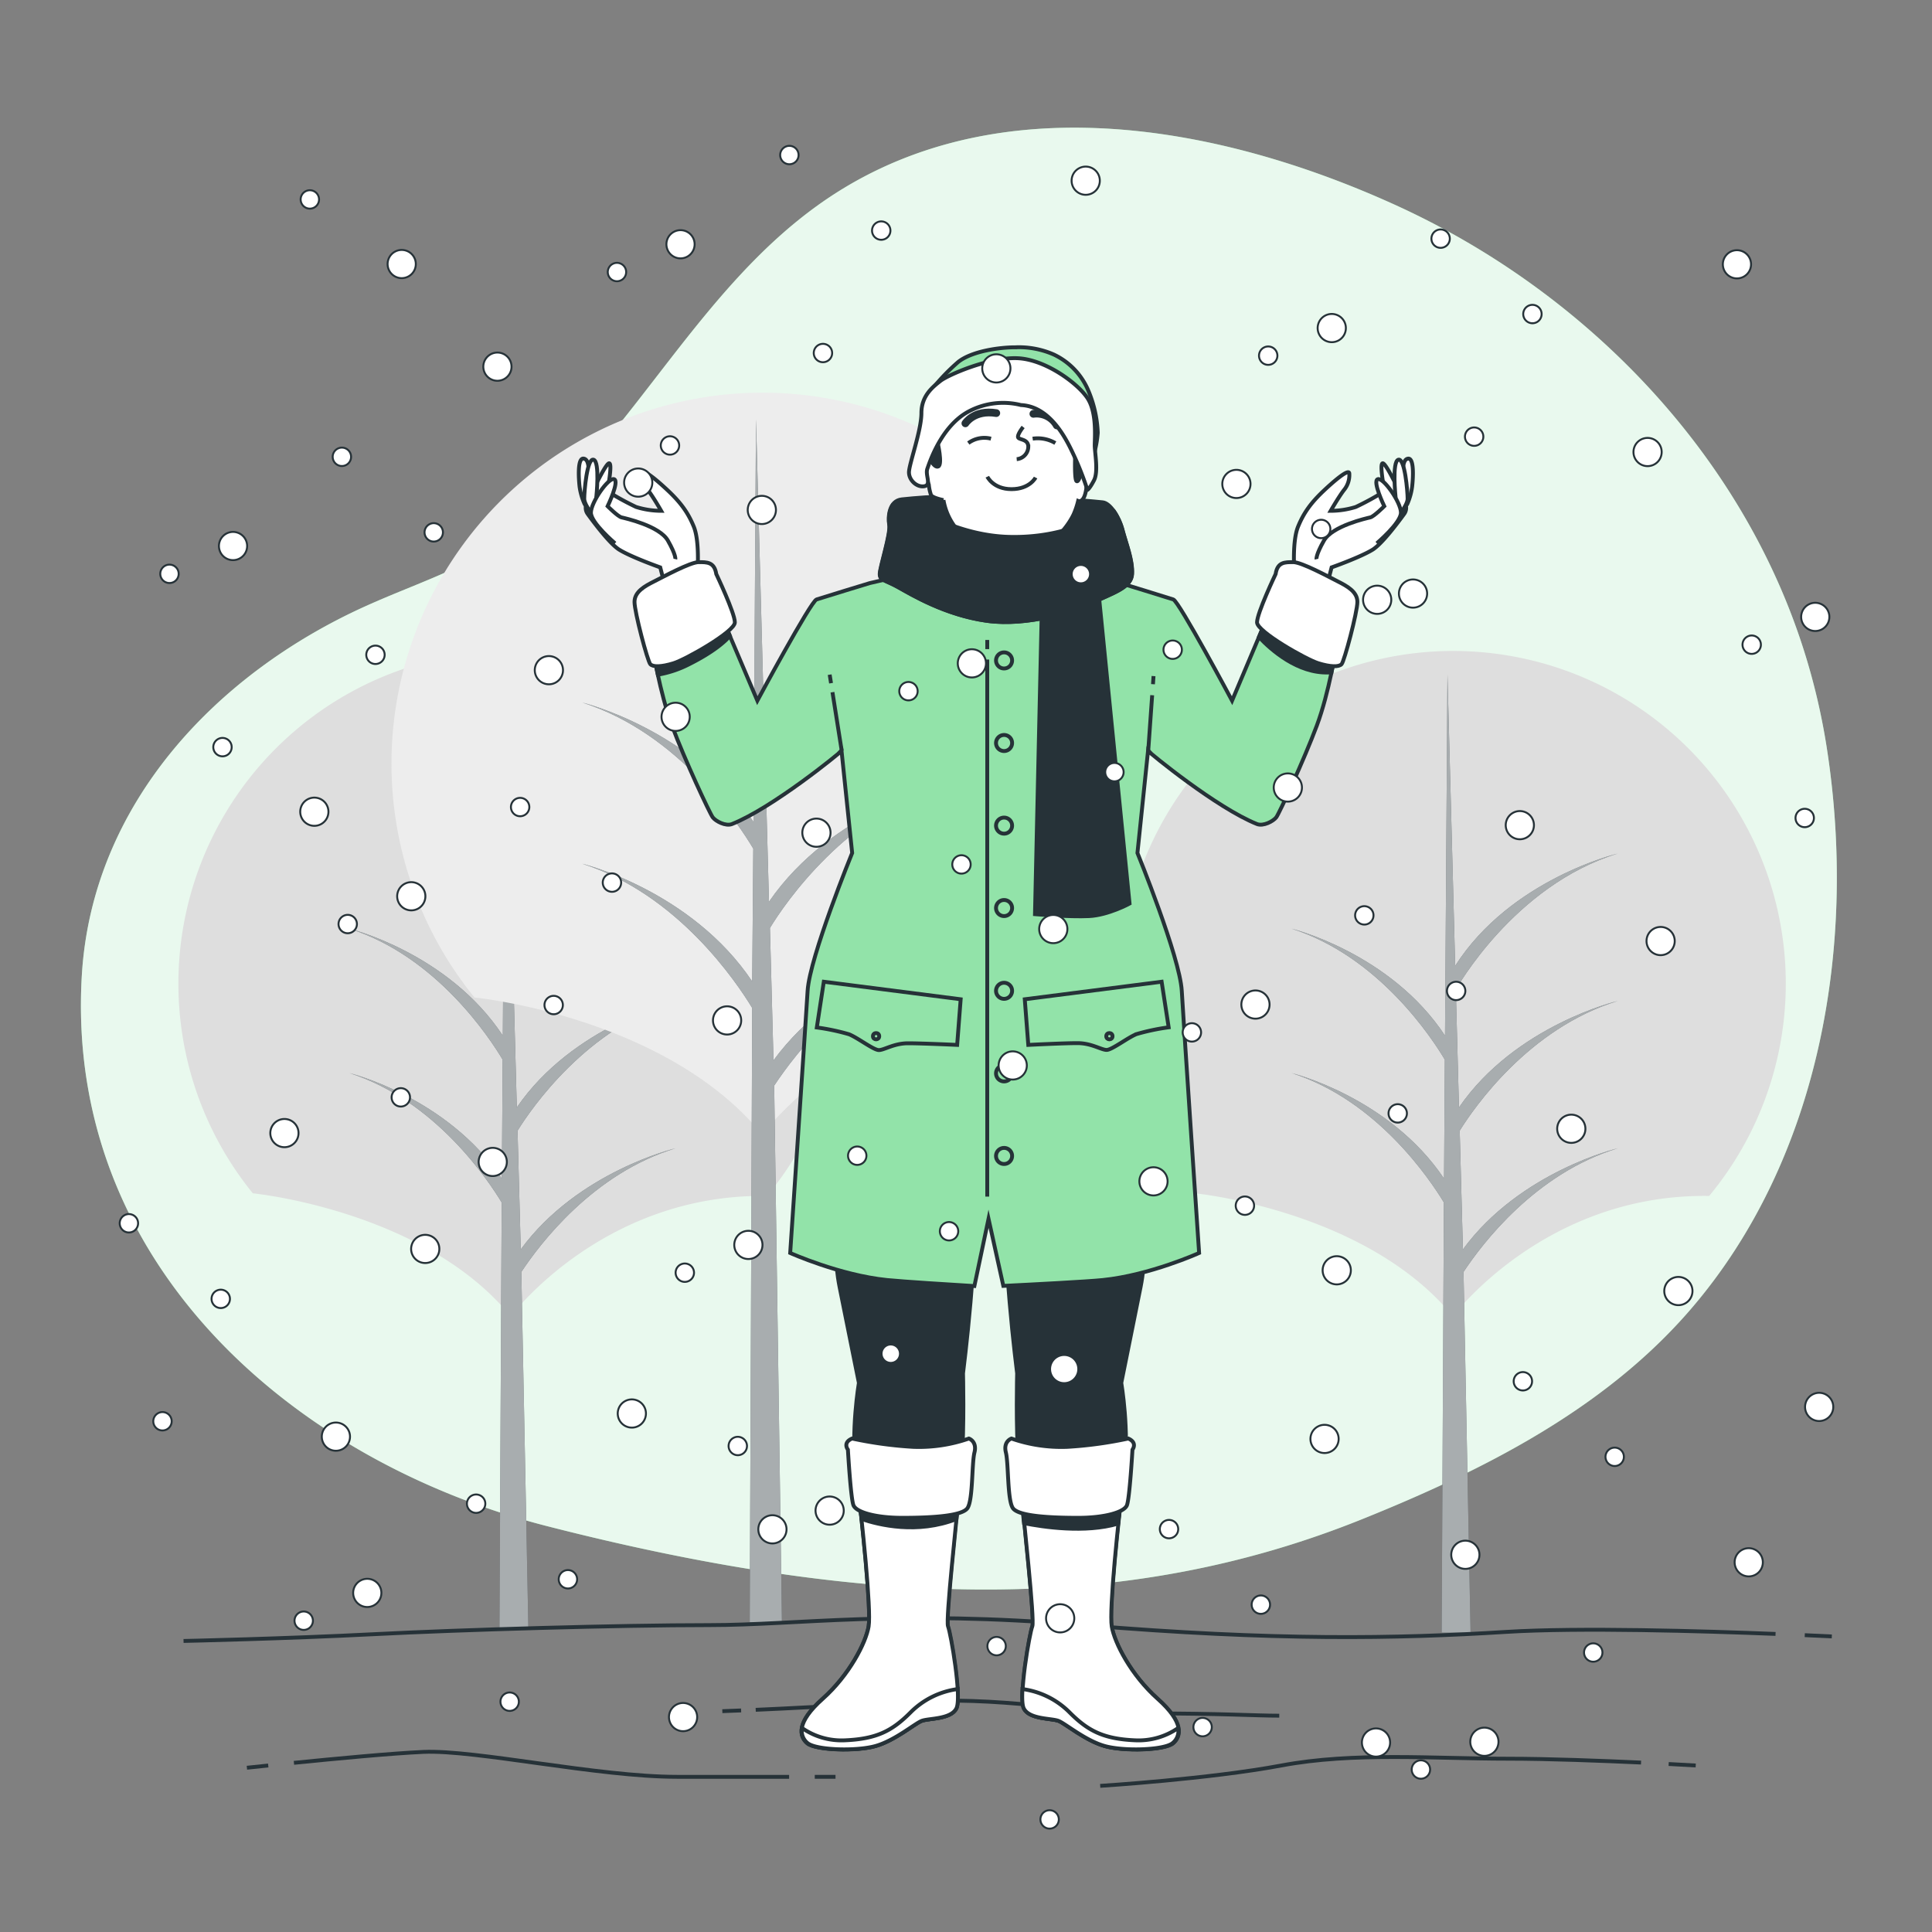 <svg xmlns="http://www.w3.org/2000/svg" viewBox="0 0 500 500"><rect x="0" y="0" width="500" height="500" fill="#808080" stroke="none"/><g id="background-simple"><path d="M467.34,169.9c-16.12-52.66-57.54-94.81-106.56-117-46.76-21.2-105.88-31.67-150.19,1-29.18,21.48-45.71,55.9-72.42,80-13.28,12-27.81,15.87-43.61,23C56.06,174.31,23.84,208,21.18,252.4,16.75,326.67,75.62,378,141.31,394.89c86.81,22.26,151.7,22.26,211.33-1.78,31-12.49,62.48-28.29,84.8-54.15,33.76-39.11,43.09-94.66,35.41-144.89A170.25,170.25,0,0,0,467.34,169.9Z" style="fill:#92E3A9"></path><path d="M467.34,169.9c-16.12-52.66-57.54-94.81-106.56-117-46.76-21.2-105.88-31.67-150.19,1-29.18,21.48-45.71,55.9-72.42,80-13.28,12-27.81,15.87-43.61,23C56.06,174.31,23.84,208,21.18,252.4,16.75,326.67,75.62,378,141.31,394.89c86.81,22.26,151.7,22.26,211.33-1.78,31-12.49,62.48-28.29,84.8-54.15,33.76-39.11,43.09-94.66,35.41-144.89A170.25,170.25,0,0,0,467.34,169.9Z" style="fill:#fff;opacity:0.8"></path></g><g id="Trees"><path d="M65.47,308.83s44.28,4.38,66.72,31.83c0,0,23.71-31.8,66.3-31.15a86.07,86.07,0,1,0-133-.61Z" style="fill:#dedede"></path><path d="M174.82,259.05s-26.47,6.27-41.07,27.56l-.84-31,.06.42s14.95-26.91,41.85-35.13c0,0-27.7,6.57-42.06,29.06l-2-75.4-.63,93.47c-14.08-21.4-39.73-27.7-39.73-27.7,22.66,7.18,36.52,28.58,39.69,33.91l-.21,30.79c-14.13-21.1-39.48-27.33-39.48-27.33,22.12,7,35.85,27.56,39.44,33.5l-.58,110.27h7.48l-1.82-92.3c4.83-7.3,18.62-25.53,39.93-32,0,0-25.31,6-40.08,26.18l-.83-30.73C137.55,286.78,151.81,266.08,174.82,259.05Z" style="fill:#263238"></path><path d="M174.82,259.05s-26.47,6.27-41.07,27.56l-.84-31,.06.42s14.95-26.91,41.85-35.13c0,0-27.7,6.57-42.06,29.06l-2-75.4-.63,93.47c-14.08-21.4-39.73-27.7-39.73-27.7,22.66,7.18,36.52,28.58,39.69,33.91l-.21,30.79c-14.13-21.1-39.48-27.33-39.48-27.33,22.12,7,35.85,27.56,39.44,33.5l-.58,110.27h7.48l-1.82-92.3c4.83-7.3,18.62-25.53,39.93-32,0,0-25.31,6-40.08,26.18l-.83-30.73C137.55,286.78,151.81,266.08,174.82,259.05Z" style="fill:#fff;opacity:0.6"></path><path d="M309.31,308.83s44.28,4.38,66.72,31.83c0,0,23.71-31.8,66.3-31.15a86.08,86.08,0,1,0-133-.61Z" style="fill:#dedede"></path><path d="M418.66,259.05s-26.47,6.27-41.08,27.56l-.83-31,.06.42s14.95-26.91,41.85-35.13c0,0-27.7,6.57-42.06,29.06l-2-75.4-.63,93.47c-14.08-21.4-39.73-27.7-39.73-27.7,22.65,7.18,36.52,28.58,39.68,33.91l-.2,30.79c-14.13-21.1-39.48-27.33-39.48-27.33,22.12,7,35.85,27.56,39.44,33.5l-.58,111.32h7.48l-1.82-93.35c4.82-7.3,18.62-25.53,39.93-32,0,0-25.31,6-40.09,26.18l-.83-30.73C381.39,286.78,395.64,266.08,418.66,259.05Z" style="fill:#263238"></path><path d="M418.66,259.05s-26.47,6.27-41.08,27.56l-.83-31,.06.42s14.95-26.91,41.85-35.13c0,0-27.7,6.57-42.06,29.06l-2-75.4-.63,93.47c-14.08-21.4-39.73-27.7-39.73-27.7,22.65,7.18,36.52,28.58,39.68,33.91l-.2,30.79c-14.13-21.1-39.48-27.33-39.48-27.33,22.12,7,35.85,27.56,39.44,33.5l-.58,111.32h7.48l-1.82-93.35c4.82-7.3,18.62-25.53,39.93-32,0,0-25.31,6-40.09,26.18l-.83-30.73C381.39,286.78,395.64,266.08,418.66,259.05Z" style="fill:#fff;opacity:0.6"></path><path d="M122.89,258.16s49.37,4.88,74.39,35.48c0,0,26.44-35.45,73.92-34.72a96,96,0,1,0-148.33-.68Z" style="fill:#ededed"></path><path d="M244.81,202.65s-29.51,7-45.8,30.73l-.93-34.52.07.46s16.66-30,46.66-39.17c0,0-30.88,7.33-46.9,32.41l-2.26-84.07L195,212.7c-15.7-23.86-44.3-30.88-44.3-30.88,25.26,8,40.72,31.86,44.25,37.81L194.67,254c-15.75-23.53-44-30.47-44-30.47,24.66,7.8,40,30.72,44,37.34l-.64,159h8.33l-2-138.91c5.38-8.14,20.76-28.46,44.52-35.72,0,0-28.22,6.69-44.7,29.18l-.92-34.25C203.25,233.57,219.15,210.49,244.81,202.65Z" style="fill:#263238"></path><path d="M244.81,202.65s-29.51,7-45.8,30.73l-.93-34.52.07.46s16.66-30,46.66-39.17c0,0-30.88,7.33-46.9,32.41l-2.26-84.07L195,212.7c-15.7-23.86-44.3-30.88-44.3-30.88,25.26,8,40.72,31.86,44.25,37.81L194.67,254c-15.75-23.53-44-30.47-44-30.47,24.66,7.8,40,30.72,44,37.34l-.64,159h8.33l-2-138.91c5.38-8.14,20.76-28.46,44.52-35.72,0,0-28.22,6.69-44.7,29.18l-.92-34.25C203.25,233.57,219.15,210.49,244.81,202.65Z" style="fill:#fff;opacity:0.6"></path></g><g id="Floor"><path d="M467.07,423.18l7,.33" style="fill:none;stroke:#263238;stroke-miterlimit:10"></path><path d="M47.5,424.68s26.36-.58,49.21-1.75,63.28-2.35,86.71-2.35,48.05-4.1,97.26,0,80.86,3.52,109,1.76c19.11-1.19,51.22-.22,69.83.52" style="fill:none;stroke:#263238;stroke-miterlimit:10"></path><path d="M195.58,442.5c7.83-.34,20.65-1,37.06-2,28.12-1.75,43.94,2.93,63.86,2.93s28.12.59,34.57.59" style="fill:none;stroke:#263238;stroke-miterlimit:10"></path><path d="M186.94,442.85l4.86-.19" style="fill:none;stroke:#263238;stroke-miterlimit:10"></path><path d="M210.86,459.84h5.37" style="fill:none;stroke:#263238;stroke-miterlimit:10"></path><path d="M76.07,456.22c10.58-1.07,25.44-2.47,33.53-2.83,13.48-.58,45.11,6.45,65.62,6.45h29" style="fill:none;stroke:#263238;stroke-miterlimit:10"></path><path d="M63.9,457.49l5.52-.58" style="fill:none;stroke:#263238;stroke-miterlimit:10"></path><path d="M431.85,456.52c4.29.23,7,.39,7,.39" style="fill:none;stroke:#263238;stroke-miterlimit:10"></path><path d="M284.73,462.18s28.13-1.76,46.87-5.27,39.26-1.76,58.59-1.76c10.67,0,24.37.54,34.51,1" style="fill:none;stroke:#263238;stroke-miterlimit:10"></path></g><g id="Character"><path d="M217.28,303.53s-2.52,16.92,0,29.52,5,24.84,5,24.84-2.16,12.6-.72,23.4,4,35.28,3.24,39.6-5,12.6-11.88,18.72-6.12,9.72-4,11.52,12.6,2.16,17.64.72,10.07-5.76,11.87-6.48,7.56-.36,9-3.24-1.44-19.44-2.16-21.24,2.88-33.48,3.6-42.48.36-23,.36-23,4.32-33.84,2.52-45.36S217.28,303.53,217.28,303.53Z" style="fill:#263238;stroke:#263238;stroke-miterlimit:10"></path><path d="M238.51,445.37c1.8-.72,7.56-.36,9-3.24s-1.44-19.44-2.16-21.24c-.64-1.62,2.19-27.29,3.3-39-8.59,3.13-20.1,1.58-27,.16,1.45,11.12,3.85,34.65,3.15,38.88s-5,12.6-11.88,18.72-6.12,9.72-4,11.52,12.6,2.16,17.64.72S236.71,446.09,238.51,445.37Z" style="fill:#fff;stroke:#263238;stroke-miterlimit:10"></path><path d="M245.76,382.7c-8.14,1.94-17.95.58-24.07-.69.39,3,.85,6.92,1.3,11.12,4.5,1.53,14.41,3.95,24.54,0,.37-3.71.72-7.2,1-10.06C247.76,383,246.83,382.86,245.76,382.7Z" style="fill:#263238;stroke:#263238;stroke-miterlimit:10"></path><path d="M220.52,372.29a103.2,103.2,0,0,0,15.83,2.16,39.15,39.15,0,0,0,14.4-2.16s2.16.72,1.44,3.6-.36,12.24-1.8,14.4-10.08,2.52-16.91,2.52-11.88-1.44-12.6-3.24-1.44-14.4-1.44-14.4S218,373.37,220.52,372.29Z" style="fill:#fff;stroke:#263238;stroke-miterlimit:10"></path><path d="M226.64,451.85c5-1.44,10.07-5.76,11.87-6.48s7.56-.36,9-3.24c.41-.8.47-2.67.34-5a21.14,21.14,0,0,0-12.22,6.06c-4.67,4.68-8.63,6.84-16.91,7.2a17.93,17.93,0,0,1-11.15-3.18,4,4,0,0,0,1.43,3.9C211.16,452.93,221.6,453.29,226.64,451.85Z" style="fill:#fff;stroke:#263238;stroke-miterlimit:10"></path><path d="M295.19,303.53s2.52,16.92,0,29.52-5,24.84-5,24.84,2.16,12.6.72,23.4-4,35.28-3.24,39.6,5,12.6,11.88,18.72,6.12,9.72,4,11.52-12.6,2.16-17.64.72-10.08-5.76-11.88-6.48-7.56-.36-9-3.24,1.44-19.44,2.16-21.24-2.88-33.48-3.6-42.48-.36-23-.36-23-4.32-33.84-2.52-45.36S295.19,303.53,295.19,303.53Z" style="fill:#263238;stroke:#263238;stroke-miterlimit:10"></path><path d="M274,445.37c-1.8-.72-7.56-.36-9-3.24s1.44-19.44,2.16-21.24c.64-1.62-2.19-27.29-3.3-39,8.59,3.13,20.1,1.58,27,.16-1.45,11.12-3.85,34.65-3.14,38.88s5,12.6,11.88,18.72,6.12,9.72,4,11.52-12.6,2.16-17.64.72S275.75,446.09,274,445.37Z" style="fill:#fff;stroke:#263238;stroke-miterlimit:10"></path><path d="M289.34,394.32c.49-4.64,1-9,1.43-12.31-6.86,1.42-18.37,3-27-.16.31,3.3.76,7.7,1.23,12.35C269.92,395.18,280.82,396.83,289.34,394.32Z" style="fill:#263238;stroke:#263238;stroke-miterlimit:10"></path><path d="M292,372.29a103.2,103.2,0,0,1-15.84,2.16,39.15,39.15,0,0,1-14.4-2.16s-2.16.72-1.44,3.6.36,12.24,1.8,14.4,10.08,2.52,16.92,2.52,11.88-1.44,12.6-3.24,1.44-14.4,1.44-14.4S294.47,373.37,292,372.29Z" style="fill:#fff;stroke:#263238;stroke-miterlimit:10"></path><path d="M285.83,451.85c-5-1.44-10.08-5.76-11.88-6.48s-7.56-.36-9-3.24c-.4-.8-.47-2.67-.34-5a21.14,21.14,0,0,1,12.22,6.06c4.68,4.68,8.64,6.84,16.92,7.2a18,18,0,0,0,11.15-3.18,4,4,0,0,1-1.43,3.9C301.31,452.93,290.87,453.29,285.83,451.85Z" style="fill:#fff;stroke:#263238;stroke-miterlimit:10"></path><path d="M334.94,147.11s-.48-7.21,1-10.82,3.37-6.26,7-9.63,6.26-5.29,6.26-4.09a6.07,6.07,0,0,1-1.45,4.33c-1.44,1.93-3.37,5.3-3.37,5.3a22,22,0,0,0,6.5-1,72.3,72.3,0,0,0,7.46-4.09s-1.45-7.21-.48-7.21,5.05,8.9,5.77,10.34h0a2.66,2.66,0,0,1-.23,2.77c-1.82,2.51-5.83,7.81-8.19,9.26-3.13,1.93-10.59,4.57-10.59,4.57l-1,3.85Z" style="fill:#fff;stroke:#263238;stroke-miterlimit:10"></path><path d="M364.21,130.42a16.11,16.11,0,0,0,1.24-4.41c.28-2.35.55-7.45-1-7.32s-1.38,3.18-1.38,5.39S362,130,362,130.42,363.24,132.08,364.21,130.42Z" style="fill:#fff;stroke:#263238;stroke-miterlimit:10"></path><path d="M360.68,135.08s3.61-4.09,3.61-6-.72-10.59-2.4-10.11-.72,9.63-.72,9.63l-.49,3.13Z" style="fill:#fff;stroke:#263238;stroke-miterlimit:10"></path><path d="M340.71,144.71s-.24-1,1.93-4.81,11.07-5.78,12-6,3.61-2.89,3.61-2.89-3.13-6.49-1.69-7,6,6,6,8.66-6.26,7.94-6.26,7.94" style="fill:#fff;stroke:#263238;stroke-miterlimit:10"></path><path d="M328.34,158.88l-9.48,22.45s-13.72-25.69-15.21-26.19-13.72-4.24-13.72-4.24l-10.73-2.49-21.6,4-21.71-4-10.78,2.49s-12.29,3.74-13.79,4.24S196,181.33,196,181.33l-9.53-22.45-17.55,8.73s1.76,11.48,5,20.21,9.78,22.7,10.53,23.7,3.37,2.4,5,1.74c10.48-4.17,27.8-18.31,28.34-18.94l2.75,26.43s-11,26.94-11.53,35.67-4.51,67.85-4.51,67.85,12.78,5.74,25.07,7c4.31.43,16.8,1.21,22.6,1.56l3.66-17.4,3.83,17.36c7.35-.36,21.61-1.1,25.73-1.52,12.22-1.25,24.94-7,24.94-7s-4-59.12-4.49-67.85-11.47-35.67-11.47-35.67l2.74-26.43c.53.63,17.76,14.77,28.19,18.94,1.64.66,4.24-.74,5-1.74s7.23-15,10.48-23.7,5-20.21,5-20.21Z" style="fill:#92E3A9;stroke:#263238;stroke-miterlimit:10"></path><path d="M213.2,254.07l35.42,4.54-.91,11.81S238.63,270,235,270s-6.19,1.76-7.55,1.76-5.45-3.18-7.72-4.09a56.24,56.24,0,0,0-8.34-1.76Z" style="fill:#92E3A9;stroke:#263238;stroke-miterlimit:10"></path><circle cx="226.73" cy="268.17" r="0.81" style="fill:#92E3A9;stroke:#263238;stroke-miterlimit:10"></circle><path d="M300.63,254.07l-35.42,4.54.91,11.81s9.08-.46,12.72-.46,6.18,1.76,7.55,1.76,5.45-3.18,7.72-4.09a56.24,56.24,0,0,1,8.34-1.76Z" style="fill:#92E3A9;stroke:#263238;stroke-miterlimit:10"></path><circle cx="287.11" cy="268.17" r="0.81" style="fill:#92E3A9;stroke:#263238;stroke-miterlimit:10"></circle><path d="M325.81,164.87c3.26,3.45,10.08,9.43,18,9.17l.78,0c.78-3.72,1.19-6.38,1.19-6.38l-17.47-8.73Z" style="fill:#263238;stroke:#263238;stroke-miterlimit:10"></path><path d="M188.91,164.57l-2.42-5.69-17.55,8.73s.45,2.95,1.32,7a28.13,28.13,0,0,0,8.24-2.79C184.72,168.69,187.68,166,188.91,164.57Z" style="fill:#263238;stroke:#263238;stroke-miterlimit:10"></path><line x1="255.5" y1="170.69" x2="255.5" y2="309.68" style="fill:none;stroke:#263238;stroke-miterlimit:10"></line><line x1="255.5" y1="165.62" x2="255.5" y2="167.99" style="fill:none;stroke:#263238;stroke-miterlimit:10"></line><path d="M261.93,170.91a2.08,2.08,0,1,1-2.08-2.07A2.08,2.08,0,0,1,261.93,170.91Z" style="fill:none;stroke:#263238;stroke-miterlimit:10"></path><path d="M261.93,192.29a2.08,2.08,0,1,1-2.08-2.08A2.07,2.07,0,0,1,261.93,192.29Z" style="fill:none;stroke:#263238;stroke-miterlimit:10"></path><path d="M261.93,213.66a2.08,2.08,0,1,1-2.08-2.07A2.08,2.08,0,0,1,261.93,213.66Z" style="fill:none;stroke:#263238;stroke-miterlimit:10"></path><path d="M261.93,235a2.08,2.08,0,1,1-2.08-2.08A2.08,2.08,0,0,1,261.93,235Z" style="fill:none;stroke:#263238;stroke-miterlimit:10"></path><path d="M261.93,256.41a2.08,2.08,0,1,1-2.08-2.07A2.08,2.08,0,0,1,261.93,256.41Z" style="fill:none;stroke:#263238;stroke-miterlimit:10"></path><path d="M261.93,277.79a2.08,2.08,0,1,1-2.08-2.08A2.08,2.08,0,0,1,261.93,277.79Z" style="fill:none;stroke:#263238;stroke-miterlimit:10"></path><path d="M261.93,299.16a2.08,2.08,0,1,1-2.08-2.08A2.07,2.07,0,0,1,261.93,299.16Z" style="fill:none;stroke:#263238;stroke-miterlimit:10"></path><line x1="298.39" y1="177.07" x2="298.53" y2="174.97" style="fill:none;stroke:#263238;stroke-miterlimit:10"></line><line x1="297.16" y1="194.32" x2="298.18" y2="179.92" style="fill:none;stroke:#263238;stroke-miterlimit:10"></line><line x1="215.07" y1="176.81" x2="214.72" y2="174.6" style="fill:none;stroke:#263238;stroke-miterlimit:10"></line><line x1="217.84" y1="194.32" x2="215.44" y2="179.14" style="fill:none;stroke:#263238;stroke-miterlimit:10"></line><path d="M269.6,158.26l-1.75,78.33s9,.75,14,.5,10.48-3.25,10.48-3.25l-8.23-82.56Z" style="fill:#263238;stroke:#263238;stroke-miterlimit:10"></path><path d="M243,128.48s-6.43.38-9.65.76-3.6,4.35-3.22,6.63-2.46,11-2.46,12.68,1.32,1.51,4.73,3.4,12.11,7.19,22.9,8.71,23.47-2.65,28-4.92,9.46-3.6,9.65-7.19-1.51-7.76-2.46-11.36-3.21-7-5.11-7.19-9.46-.95-14.19-.95S243,128.48,243,128.48Z" style="fill:#263238;stroke:#263238;stroke-miterlimit:10"></path><path d="M240.38,101.8A53.33,53.33,0,0,1,248,93.66c3.6-2.84,10.79-3.78,14.76-3.78a22.47,22.47,0,0,1,10,1.89,18.08,18.08,0,0,1,8.71,8.89A31,31,0,0,1,284.1,112a28.07,28.07,0,0,1-1.14,6.06S273.69,99,266.88,97.26s-17,.94-20.44,3.21l-5.68,3.79Z" style="fill:#92E3A9;stroke:#263238;stroke-miterlimit:10"></path><path d="M240.38,125.46a11,11,0,0,0,.57,2.65c.38.75,3.22,1.32,3.22,1.32a16.12,16.12,0,0,0,4.35,8.52c5.11,4.92,11.92,4.54,18.36,4s10.22-7.19,11-8.89a20.53,20.53,0,0,0,1.14-3.41s2.08.95,2.27-5.3-.95-13.63-6.43-19.49-14.77-6.06-24.23-2.65-12.3,14-12.3,15.52S240.38,125.46,240.38,125.46Z" style="fill:#fff;stroke:#263238;stroke-miterlimit:10"></path><path d="M264.79,110.5s-1.51,1.9-1.32,2.65,2.65.38,2.65,2.46a3.27,3.27,0,0,1-3,3.22" style="fill:none;stroke:#263238;stroke-miterlimit:10"></path><path d="M255.52,123.37s1.52,3.22,6.25,3.22,6.24-3,6.24-3" style="fill:none;stroke:#263238;stroke-miterlimit:10"></path><path d="M256.47,113.53a7,7,0,0,0-5.87,1.14" style="fill:none;stroke:#263238;stroke-miterlimit:10"></path><path d="M267.25,113.53a9,9,0,0,1,5.87,1.14" style="fill:none;stroke:#263238;stroke-miterlimit:10"></path><path d="M249.84,109.56s2.27-3.6,8-2.65" style="fill:none;stroke:#263238;stroke-linecap:round;stroke-miterlimit:10;stroke-width:2px"></path><path d="M267.44,107.1a6,6,0,0,1,6.06,3" style="fill:none;stroke:#263238;stroke-linecap:round;stroke-miterlimit:10;stroke-width:2px"></path><path d="M242.65,114.48s1.33,5.68.19,6.24-2.65-2.83-2.65-2.83S241,114.86,242.65,114.48Z" style="fill:#263238;stroke:#263238;stroke-miterlimit:10"></path><path d="M278.23,118.45s-.19,5.68.38,6.06,1.14-1.89,1.14-2.46A22.77,22.77,0,0,0,278.23,118.45Z" style="fill:#263238;stroke:#263238;stroke-miterlimit:10"></path><path d="M264.23,104.83a19,19,0,0,0-13.63,1.7c-7,3.79-10,13.06-10.6,14.76s1.14,4.17-.76,4.54-4-1.51-4-3.59,3.22-10.79,3.22-15.33,3-6.81,4.92-8.33,12.68-6.24,20.06-5.87,15.9,6.82,18.17,10.6,1.7,10,1.7,11.93,1,6.81-.19,9.08-1.7,2.46-1.7,2.46a79.62,79.62,0,0,0-3.22-8.33C276.53,114.86,272.36,105.21,264.23,104.83Z" style="fill:#fff;stroke:#263238;stroke-miterlimit:10"></path><path d="M283.34,155.74c4.54-2.27,9.46-3.6,9.65-7.19s-1.51-7.76-2.46-11.36a15.61,15.61,0,0,0-2.32-5,3.14,3.14,0,0,0-.52-.26c-1.7-.57-2.64.38-4.73,2.08s-10.6,5.3-22.14,4.92S239.06,133,237,131.13s-5.61-.53-6-.39a7.66,7.66,0,0,0-.8,5.13c.38,2.27-2.46,11-2.46,12.68s1.32,1.51,4.73,3.4,12.11,7.19,22.9,8.71S278.8,158,283.34,155.74Z" style="fill:#263238;stroke:#263238;stroke-miterlimit:10"></path><path d="M330.13,148.56s-4.81,10.1-4.81,12.51,12.75,9.62,15.88,10.58,5.29,1,6,.24,4.09-13.47,4.09-16.11-2.65-4.09-5.05-5.3-9.38-5-11.55-5S330.61,145.43,330.13,148.56Z" style="fill:#fff;stroke:#263238;stroke-miterlimit:10"></path><path d="M180.55,147.11s.48-7.21-1-10.82-3.37-6.26-7-9.63-6.25-5.29-6.25-4.09a6.1,6.1,0,0,0,1.44,4.33c1.45,1.93,3.37,5.3,3.37,5.3a22,22,0,0,1-6.5-1,72.94,72.94,0,0,1-7.45-4.09s1.44-7.21.48-7.21-5.06,8.9-5.78,10.34h0a2.68,2.68,0,0,0,.23,2.77c1.82,2.51,5.83,7.81,8.19,9.26,3.13,1.93,10.59,4.57,10.59,4.57l1,3.85Z" style="fill:#fff;stroke:#263238;stroke-miterlimit:10"></path><path d="M151.28,130.42A16.52,16.52,0,0,1,150,126c-.27-2.35-.55-7.45,1-7.32s1.38,3.18,1.38,5.39,1.1,5.93,1.1,6.34S152.25,132.08,151.28,130.42Z" style="fill:#fff;stroke:#263238;stroke-miterlimit:10"></path><path d="M154.81,135.08s-3.61-4.09-3.61-6,.72-10.59,2.41-10.11.72,9.63.72,9.63l.48,3.13Z" style="fill:#fff;stroke:#263238;stroke-miterlimit:10"></path><path d="M174.78,144.71s.24-1-1.93-4.81-11.06-5.78-12-6-3.6-2.89-3.6-2.89,3.12-6.49,1.68-7-6,6-6,8.66,6.25,7.94,6.25,7.94" style="fill:#fff;stroke:#263238;stroke-miterlimit:10"></path><path d="M185.37,148.56s4.81,10.1,4.81,12.51-12.75,9.62-15.88,10.58-5.29,1-6,.24-4.09-13.47-4.09-16.11,2.65-4.09,5.06-5.3,9.38-5,11.54-5S184.88,145.43,185.37,148.56Z" style="fill:#fff;stroke:#263238;stroke-miterlimit:10"></path></g><g id="Snow"><path d="M251.1,224.43a2.38,2.38,0,1,0-3,1.55A2.39,2.39,0,0,0,251.1,224.43Z" style="fill:#fff;stroke:#263238;stroke-miterlimit:10;stroke-width:0.5px"></path><path d="M237.38,179.59a2.38,2.38,0,1,0-3,1.55A2.37,2.37,0,0,0,237.38,179.59Z" style="fill:#fff;stroke:#263238;stroke-miterlimit:10;stroke-width:0.5px"></path><path d="M305.76,168.86a2.38,2.38,0,1,0-3,1.55A2.38,2.38,0,0,0,305.76,168.86Z" style="fill:#fff;stroke:#263238;stroke-miterlimit:10;stroke-width:0.5px"></path><circle cx="279.73" cy="148.58" r="2.38" style="fill:#fff;stroke:#263238;stroke-miterlimit:10;stroke-width:0.5px"></circle><path d="M290.68,200.55a2.38,2.38,0,1,0-3,1.54A2.37,2.37,0,0,0,290.68,200.55Z" style="fill:#fff;stroke:#263238;stroke-miterlimit:10;stroke-width:0.5px"></path><path d="M276.07,241.54a3.65,3.65,0,1,0-4.58,2.38A3.65,3.65,0,0,0,276.07,241.54Z" style="fill:#fff;stroke:#263238;stroke-miterlimit:10;stroke-width:0.5px"></path><path d="M255,172.78a3.65,3.65,0,1,0-4.59,2.37A3.66,3.66,0,0,0,255,172.78Z" style="fill:#fff;stroke:#263238;stroke-miterlimit:10;stroke-width:0.5px"></path><path d="M359.89,156.33a3.65,3.65,0,1,0-4.58,2.37A3.64,3.64,0,0,0,359.89,156.33Z" style="fill:#fff;stroke:#263238;stroke-miterlimit:10;stroke-width:0.5px"></path><path d="M323.46,126.35a3.65,3.65,0,1,0-4.59,2.37A3.65,3.65,0,0,0,323.46,126.35Z" style="fill:#fff;stroke:#263238;stroke-miterlimit:10;stroke-width:0.5px"></path><path d="M336.77,204.92a3.65,3.65,0,1,0-4.58,2.37A3.65,3.65,0,0,0,336.77,204.92Z" style="fill:#fff;stroke:#263238;stroke-miterlimit:10;stroke-width:0.5px"></path><path d="M175.66,116a2.38,2.38,0,1,0-3,1.55A2.38,2.38,0,0,0,175.66,116Z" style="fill:#fff;stroke:#263238;stroke-miterlimit:10;stroke-width:0.5px"></path><path d="M161.94,71.12a2.38,2.38,0,1,0-3,1.55A2.38,2.38,0,0,0,161.94,71.12Z" style="fill:#fff;stroke:#263238;stroke-miterlimit:10;stroke-width:0.5px"></path><path d="M230.33,60.4a2.38,2.38,0,1,0-3,1.54A2.38,2.38,0,0,0,230.33,60.4Z" style="fill:#fff;stroke:#263238;stroke-miterlimit:10;stroke-width:0.5px"></path><path d="M206.56,40.84a2.38,2.38,0,1,0-3,1.55A2.38,2.38,0,0,0,206.56,40.84Z" style="fill:#fff;stroke:#263238;stroke-miterlimit:10;stroke-width:0.5px"></path><path d="M215.25,92.08a2.38,2.38,0,1,0-3,1.55A2.39,2.39,0,0,0,215.25,92.08Z" style="fill:#fff;stroke:#263238;stroke-miterlimit:10;stroke-width:0.5px"></path><path d="M200.64,133.08a3.65,3.65,0,1,0-4.59,2.37A3.65,3.65,0,0,0,200.64,133.08Z" style="fill:#fff;stroke:#263238;stroke-miterlimit:10;stroke-width:0.5px"></path><path d="M179.6,64.31A3.65,3.65,0,1,0,175,66.69,3.65,3.65,0,0,0,179.6,64.31Z" style="fill:#fff;stroke:#263238;stroke-miterlimit:10;stroke-width:0.5px"></path><path d="M284.46,47.87a3.65,3.65,0,1,0-4.59,2.37A3.65,3.65,0,0,0,284.46,47.87Z" style="fill:#fff;stroke:#263238;stroke-miterlimit:10;stroke-width:0.5px"></path><path d="M261.33,96.45a3.65,3.65,0,1,0-4.58,2.37A3.64,3.64,0,0,0,261.33,96.45Z" style="fill:#fff;stroke:#263238;stroke-miterlimit:10;stroke-width:0.5px"></path><path d="M344.19,137.61a2.38,2.38,0,1,0-3,1.55A2.38,2.38,0,0,0,344.19,137.61Z" style="fill:#fff;stroke:#263238;stroke-miterlimit:10;stroke-width:0.5px"></path><path d="M330.48,92.76a2.38,2.38,0,1,0-3,1.55A2.39,2.39,0,0,0,330.48,92.76Z" style="fill:#fff;stroke:#263238;stroke-miterlimit:10;stroke-width:0.5px"></path><path d="M398.86,82a2.38,2.38,0,1,0-3,1.54A2.37,2.37,0,0,0,398.86,82Z" style="fill:#fff;stroke:#263238;stroke-miterlimit:10;stroke-width:0.5px"></path><path d="M375.1,62.48a2.38,2.38,0,1,0-3,1.55A2.39,2.39,0,0,0,375.1,62.48Z" style="fill:#fff;stroke:#263238;stroke-miterlimit:10;stroke-width:0.5px"></path><path d="M383.78,113.72a2.38,2.38,0,1,0-3,1.55A2.38,2.38,0,0,0,383.78,113.72Z" style="fill:#fff;stroke:#263238;stroke-miterlimit:10;stroke-width:0.5px"></path><path d="M369.17,154.72a3.65,3.65,0,1,0-4.59,2.37A3.66,3.66,0,0,0,369.17,154.72Z" style="fill:#fff;stroke:#263238;stroke-miterlimit:10;stroke-width:0.5px"></path><path d="M348.14,86a3.65,3.65,0,1,0-4.59,2.38A3.64,3.64,0,0,0,348.14,86Z" style="fill:#fff;stroke:#263238;stroke-miterlimit:10;stroke-width:0.5px"></path><path d="M453,69.51a3.65,3.65,0,1,0-4.59,2.37A3.66,3.66,0,0,0,453,69.51Z" style="fill:#fff;stroke:#263238;stroke-miterlimit:10;stroke-width:0.5px"></path><path d="M429.87,118.09a3.65,3.65,0,1,0-4.59,2.37A3.65,3.65,0,0,0,429.87,118.09Z" style="fill:#fff;stroke:#263238;stroke-miterlimit:10;stroke-width:0.5px"></path><path d="M324.45,312.75a2.38,2.38,0,1,0-3,1.54A2.38,2.38,0,0,0,324.45,312.75Z" style="fill:#fff;stroke:#263238;stroke-miterlimit:10;stroke-width:0.5px"></path><path d="M310.73,267.9a2.38,2.38,0,1,0-3,1.55A2.38,2.38,0,0,0,310.73,267.9Z" style="fill:#fff;stroke:#263238;stroke-miterlimit:10;stroke-width:0.5px"></path><path d="M379.12,257.17a2.38,2.38,0,1,0-3,1.55A2.39,2.39,0,0,0,379.12,257.17Z" style="fill:#fff;stroke:#263238;stroke-miterlimit:10;stroke-width:0.5px"></path><path d="M355.35,237.62a2.38,2.38,0,1,0-3,1.54A2.37,2.37,0,0,0,355.35,237.62Z" style="fill:#fff;stroke:#263238;stroke-miterlimit:10;stroke-width:0.5px"></path><path d="M364,288.86a2.38,2.38,0,1,0-3,1.55A2.38,2.38,0,0,0,364,288.86Z" style="fill:#fff;stroke:#263238;stroke-miterlimit:10;stroke-width:0.5px"></path><path d="M349.43,329.85a3.65,3.65,0,1,0-4.59,2.38A3.65,3.65,0,0,0,349.43,329.85Z" style="fill:#fff;stroke:#263238;stroke-miterlimit:10;stroke-width:0.5px"></path><path d="M328.39,261.09a3.65,3.65,0,1,0-4.58,2.37A3.65,3.65,0,0,0,328.39,261.09Z" style="fill:#fff;stroke:#263238;stroke-miterlimit:10;stroke-width:0.5px"></path><path d="M433.25,244.64a3.65,3.65,0,1,0-4.59,2.38A3.65,3.65,0,0,0,433.25,244.64Z" style="fill:#fff;stroke:#263238;stroke-miterlimit:10;stroke-width:0.5px"></path><path d="M396.81,214.66a3.65,3.65,0,1,0-4.59,2.37A3.66,3.66,0,0,0,396.81,214.66Z" style="fill:#fff;stroke:#263238;stroke-miterlimit:10;stroke-width:0.5px"></path><path d="M410.13,293.23a3.65,3.65,0,1,0-4.59,2.37A3.65,3.65,0,0,0,410.13,293.23Z" style="fill:#fff;stroke:#263238;stroke-miterlimit:10;stroke-width:0.5px"></path><path d="M273.91,471.58a2.38,2.38,0,1,0-3,1.55A2.38,2.38,0,0,0,273.91,471.58Z" style="fill:#fff;stroke:#263238;stroke-miterlimit:10;stroke-width:0.5px"></path><path d="M260.19,426.74a2.38,2.38,0,1,0-3,1.54A2.38,2.38,0,0,0,260.19,426.74Z" style="fill:#fff;stroke:#263238;stroke-miterlimit:10;stroke-width:0.5px"></path><path d="M328.58,416a2.38,2.38,0,1,0-3,1.55A2.39,2.39,0,0,0,328.58,416Z" style="fill:#fff;stroke:#263238;stroke-miterlimit:10;stroke-width:0.5px"></path><path d="M304.81,396.46a2.38,2.38,0,1,0-3,1.54A2.39,2.39,0,0,0,304.81,396.46Z" style="fill:#fff;stroke:#263238;stroke-miterlimit:10;stroke-width:0.5px"></path><path d="M313.5,447.7a2.38,2.38,0,1,0-3,1.54A2.38,2.38,0,0,0,313.5,447.7Z" style="fill:#fff;stroke:#263238;stroke-miterlimit:10;stroke-width:0.5px"></path><path d="M277.85,419.93a3.65,3.65,0,1,0-4.58,2.37A3.66,3.66,0,0,0,277.85,419.93Z" style="fill:#fff;stroke:#263238;stroke-miterlimit:10;stroke-width:0.5px"></path><path d="M382.71,403.48a3.65,3.65,0,1,0-4.59,2.37A3.65,3.65,0,0,0,382.71,403.48Z" style="fill:#fff;stroke:#263238;stroke-miterlimit:10;stroke-width:0.5px"></path><path d="M346.27,373.5a3.65,3.65,0,1,0-4.59,2.37A3.65,3.65,0,0,0,346.27,373.5Z" style="fill:#fff;stroke:#263238;stroke-miterlimit:10;stroke-width:0.5px"></path><path d="M359.59,452.07a3.65,3.65,0,1,0-4.59,2.37A3.66,3.66,0,0,0,359.59,452.07Z" style="fill:#fff;stroke:#263238;stroke-miterlimit:10;stroke-width:0.5px"></path><path d="M193.21,374.94a2.38,2.38,0,1,0-3,1.55A2.38,2.38,0,0,0,193.21,374.94Z" style="fill:#fff;stroke:#263238;stroke-miterlimit:10;stroke-width:0.5px"></path><path d="M179.5,330.09a2.38,2.38,0,1,0-3,1.55A2.39,2.39,0,0,0,179.5,330.09Z" style="fill:#fff;stroke:#263238;stroke-miterlimit:10;stroke-width:0.5px"></path><path d="M247.88,319.37a2.38,2.38,0,1,0-3,1.54A2.37,2.37,0,0,0,247.88,319.37Z" style="fill:#fff;stroke:#263238;stroke-miterlimit:10;stroke-width:0.5px"></path><path d="M224.12,299.81a2.38,2.38,0,1,0-3,1.55A2.39,2.39,0,0,0,224.12,299.81Z" style="fill:#fff;stroke:#263238;stroke-miterlimit:10;stroke-width:0.5px"></path><path d="M232.8,351.05a2.38,2.38,0,1,0-3,1.55A2.38,2.38,0,0,0,232.8,351.05Z" style="fill:#fff;stroke:#263238;stroke-miterlimit:10;stroke-width:0.5px"></path><path d="M218.19,392.05a3.65,3.65,0,1,0-4.59,2.37A3.66,3.66,0,0,0,218.19,392.05Z" style="fill:#fff;stroke:#263238;stroke-miterlimit:10;stroke-width:0.5px"></path><path d="M197.16,323.28a3.65,3.65,0,1,0-4.59,2.38A3.65,3.65,0,0,0,197.16,323.28Z" style="fill:#fff;stroke:#263238;stroke-miterlimit:10;stroke-width:0.5px"></path><path d="M302,306.84a3.65,3.65,0,1,0-4.59,2.37A3.66,3.66,0,0,0,302,306.84Z" style="fill:#fff;stroke:#263238;stroke-miterlimit:10;stroke-width:0.5px"></path><path d="M265.57,276.85a3.65,3.65,0,1,0-4.58,2.37A3.66,3.66,0,0,0,265.57,276.85Z" style="fill:#fff;stroke:#263238;stroke-miterlimit:10;stroke-width:0.5px"></path><path d="M278.89,355.42a3.65,3.65,0,1,0-4.59,2.37A3.66,3.66,0,0,0,278.89,355.42Z" style="fill:#fff;stroke:#263238;stroke-miterlimit:10;stroke-width:0.5px"></path><path d="M106,284.71a2.38,2.38,0,1,0-3,1.55A2.39,2.39,0,0,0,106,284.71Z" style="fill:#fff;stroke:#263238;stroke-miterlimit:10;stroke-width:0.5px"></path><path d="M92.26,239.86a2.38,2.38,0,1,0-3,1.55A2.39,2.39,0,0,0,92.26,239.86Z" style="fill:#fff;stroke:#263238;stroke-miterlimit:10;stroke-width:0.5px"></path><path d="M160.64,229.14a2.38,2.38,0,1,0-3,1.54A2.37,2.37,0,0,0,160.64,229.14Z" style="fill:#fff;stroke:#263238;stroke-miterlimit:10;stroke-width:0.5px"></path><path d="M136.88,209.58a2.38,2.38,0,1,0-3,1.55A2.39,2.39,0,0,0,136.88,209.58Z" style="fill:#fff;stroke:#263238;stroke-miterlimit:10;stroke-width:0.5px"></path><path d="M145.56,260.82a2.38,2.38,0,1,0-3,1.55A2.38,2.38,0,0,0,145.56,260.82Z" style="fill:#fff;stroke:#263238;stroke-miterlimit:10;stroke-width:0.5px"></path><path d="M131,301.82a3.65,3.65,0,1,0-4.58,2.37A3.66,3.66,0,0,0,131,301.82Z" style="fill:#fff;stroke:#263238;stroke-miterlimit:10;stroke-width:0.5px"></path><path d="M109.92,233.05a3.65,3.65,0,1,0-4.59,2.38A3.65,3.65,0,0,0,109.92,233.05Z" style="fill:#fff;stroke:#263238;stroke-miterlimit:10;stroke-width:0.5px"></path><path d="M214.77,216.61a3.65,3.65,0,1,0-4.58,2.37A3.66,3.66,0,0,0,214.77,216.61Z" style="fill:#fff;stroke:#263238;stroke-miterlimit:10;stroke-width:0.5px"></path><path d="M178.33,186.62a3.65,3.65,0,1,0-4.58,2.37A3.64,3.64,0,0,0,178.33,186.62Z" style="fill:#fff;stroke:#263238;stroke-miterlimit:10;stroke-width:0.5px"></path><path d="M191.65,265.19a3.65,3.65,0,1,0-4.59,2.37A3.65,3.65,0,0,0,191.65,265.19Z" style="fill:#fff;stroke:#263238;stroke-miterlimit:10;stroke-width:0.5px"></path><path d="M59.85,194.07a2.38,2.38,0,1,0-3,1.55A2.37,2.37,0,0,0,59.85,194.07Z" style="fill:#fff;stroke:#263238;stroke-miterlimit:10;stroke-width:0.5px"></path><path d="M46.13,149.22a2.38,2.38,0,1,0-3,1.55A2.38,2.38,0,0,0,46.13,149.22Z" style="fill:#fff;stroke:#263238;stroke-miterlimit:10;stroke-width:0.5px"></path><path d="M114.52,138.5a2.38,2.38,0,1,0-3,1.54A2.39,2.39,0,0,0,114.52,138.5Z" style="fill:#fff;stroke:#263238;stroke-miterlimit:10;stroke-width:0.5px"></path><path d="M90.75,118.94a2.38,2.38,0,1,0-3,1.55A2.38,2.38,0,0,0,90.75,118.94Z" style="fill:#fff;stroke:#263238;stroke-miterlimit:10;stroke-width:0.5px"></path><path d="M99.44,170.18a2.38,2.38,0,1,0-3,1.55A2.39,2.39,0,0,0,99.44,170.18Z" style="fill:#fff;stroke:#263238;stroke-miterlimit:10;stroke-width:0.5px"></path><path d="M84.83,211.18a3.65,3.65,0,1,0-4.59,2.37A3.65,3.65,0,0,0,84.83,211.18Z" style="fill:#fff;stroke:#263238;stroke-miterlimit:10;stroke-width:0.5px"></path><path d="M63.79,142.41a3.65,3.65,0,1,0-4.58,2.38A3.65,3.65,0,0,0,63.79,142.41Z" style="fill:#fff;stroke:#263238;stroke-miterlimit:10;stroke-width:0.5px"></path><path d="M168.65,126a3.65,3.65,0,1,0-4.59,2.37A3.65,3.65,0,0,0,168.65,126Z" style="fill:#fff;stroke:#263238;stroke-miterlimit:10;stroke-width:0.5px"></path><path d="M132.21,96a3.65,3.65,0,1,0-4.59,2.37A3.66,3.66,0,0,0,132.21,96Z" style="fill:#fff;stroke:#263238;stroke-miterlimit:10;stroke-width:0.5px"></path><path d="M145.53,174.55a3.65,3.65,0,1,0-4.59,2.37A3.65,3.65,0,0,0,145.53,174.55Z" style="fill:#fff;stroke:#263238;stroke-miterlimit:10;stroke-width:0.5px"></path><path d="M82.46,52.33a2.38,2.38,0,1,0-3,1.55A2.38,2.38,0,0,0,82.46,52.33Z" style="fill:#fff;stroke:#263238;stroke-miterlimit:10;stroke-width:0.5px"></path><path d="M107.44,69.44a3.65,3.65,0,1,0-4.59,2.37A3.65,3.65,0,0,0,107.44,69.44Z" style="fill:#fff;stroke:#263238;stroke-miterlimit:10;stroke-width:0.5px"></path><path d="M59.4,336.86a2.38,2.38,0,1,0-3,1.55A2.38,2.38,0,0,0,59.4,336.86Z" style="fill:#fff;stroke:#263238;stroke-miterlimit:10;stroke-width:0.5px"></path><path d="M35.63,317.3a2.38,2.38,0,1,0-3,1.55A2.38,2.38,0,0,0,35.63,317.3Z" style="fill:#fff;stroke:#263238;stroke-miterlimit:10;stroke-width:0.5px"></path><path d="M44.32,368.54a2.38,2.38,0,1,0-3,1.55A2.39,2.39,0,0,0,44.32,368.54Z" style="fill:#fff;stroke:#263238;stroke-miterlimit:10;stroke-width:0.5px"></path><path d="M113.53,324.33a3.65,3.65,0,1,0-4.59,2.37A3.66,3.66,0,0,0,113.53,324.33Z" style="fill:#fff;stroke:#263238;stroke-miterlimit:10;stroke-width:0.5px"></path><path d="M77.09,294.34a3.65,3.65,0,1,0-4.59,2.38A3.65,3.65,0,0,0,77.09,294.34Z" style="fill:#fff;stroke:#263238;stroke-miterlimit:10;stroke-width:0.5px"></path><path d="M90.41,372.91a3.65,3.65,0,1,0-4.59,2.37A3.65,3.65,0,0,0,90.41,372.91Z" style="fill:#fff;stroke:#263238;stroke-miterlimit:10;stroke-width:0.5px"></path><path d="M370,458.67a2.38,2.38,0,1,0-3,1.55A2.39,2.39,0,0,0,370,458.67Z" style="fill:#fff;stroke:#263238;stroke-miterlimit:10;stroke-width:0.5px"></path><path d="M414.6,428.39a2.38,2.38,0,1,0-3,1.55A2.39,2.39,0,0,0,414.6,428.39Z" style="fill:#fff;stroke:#263238;stroke-miterlimit:10;stroke-width:0.5px"></path><path d="M387.64,451.86a3.65,3.65,0,1,0-4.59,2.38A3.64,3.64,0,0,0,387.64,451.86Z" style="fill:#fff;stroke:#263238;stroke-miterlimit:10;stroke-width:0.5px"></path><path d="M456.05,405.43a3.65,3.65,0,1,0-4.58,2.37A3.65,3.65,0,0,0,456.05,405.43Z" style="fill:#fff;stroke:#263238;stroke-miterlimit:10;stroke-width:0.5px"></path><path d="M420.15,377.74a2.38,2.38,0,1,0-3,1.55A2.38,2.38,0,0,0,420.15,377.74Z" style="fill:#fff;stroke:#263238;stroke-miterlimit:10;stroke-width:0.5px"></path><path d="M396.39,358.19a2.38,2.38,0,1,0-3,1.55A2.38,2.38,0,0,0,396.39,358.19Z" style="fill:#fff;stroke:#263238;stroke-miterlimit:10;stroke-width:0.5px"></path><path d="M474.28,365.21a3.65,3.65,0,1,0-4.58,2.38A3.65,3.65,0,0,0,474.28,365.21Z" style="fill:#fff;stroke:#263238;stroke-miterlimit:10;stroke-width:0.5px"></path><path d="M437.84,335.23a3.65,3.65,0,1,0-4.58,2.37A3.65,3.65,0,0,0,437.84,335.23Z" style="fill:#fff;stroke:#263238;stroke-miterlimit:10;stroke-width:0.5px"></path><path d="M80.87,420.16a2.38,2.38,0,1,0-3,1.54A2.38,2.38,0,0,0,80.87,420.16Z" style="fill:#fff;stroke:#263238;stroke-miterlimit:10;stroke-width:0.5px"></path><path d="M149.25,409.43a2.38,2.38,0,1,0-3,1.55A2.38,2.38,0,0,0,149.25,409.43Z" style="fill:#fff;stroke:#263238;stroke-miterlimit:10;stroke-width:0.5px"></path><path d="M125.49,389.87a2.38,2.38,0,1,0-3,1.55A2.38,2.38,0,0,0,125.49,389.87Z" style="fill:#fff;stroke:#263238;stroke-miterlimit:10;stroke-width:0.5px"></path><path d="M134.17,441.11a2.38,2.38,0,1,0-3,1.55A2.38,2.38,0,0,0,134.17,441.11Z" style="fill:#fff;stroke:#263238;stroke-miterlimit:10;stroke-width:0.5px"></path><path d="M98.53,413.35a3.65,3.65,0,1,0-4.59,2.37A3.66,3.66,0,0,0,98.53,413.35Z" style="fill:#fff;stroke:#263238;stroke-miterlimit:10;stroke-width:0.5px"></path><path d="M203.38,396.9a3.65,3.65,0,1,0-4.58,2.37A3.65,3.65,0,0,0,203.38,396.9Z" style="fill:#fff;stroke:#263238;stroke-miterlimit:10;stroke-width:0.5px"></path><path d="M167,366.91a3.65,3.65,0,1,0-4.59,2.38A3.64,3.64,0,0,0,167,366.91Z" style="fill:#fff;stroke:#263238;stroke-miterlimit:10;stroke-width:0.5px"></path><path d="M180.26,445.48a3.65,3.65,0,1,0-4.58,2.38A3.65,3.65,0,0,0,180.26,445.48Z" style="fill:#fff;stroke:#263238;stroke-miterlimit:10;stroke-width:0.5px"></path><path d="M469.33,212.41a2.38,2.38,0,1,0-3,1.55A2.39,2.39,0,0,0,469.33,212.41Z" style="fill:#fff;stroke:#263238;stroke-miterlimit:10;stroke-width:0.5px"></path><path d="M455.61,167.56a2.38,2.38,0,1,0-3,1.55A2.39,2.39,0,0,0,455.61,167.56Z" style="fill:#fff;stroke:#263238;stroke-miterlimit:10;stroke-width:0.5px"></path><path d="M473.27,160.75a3.65,3.65,0,1,0-4.59,2.38A3.65,3.65,0,0,0,473.27,160.75Z" style="fill:#fff;stroke:#263238;stroke-miterlimit:10;stroke-width:0.5px"></path></g></svg>